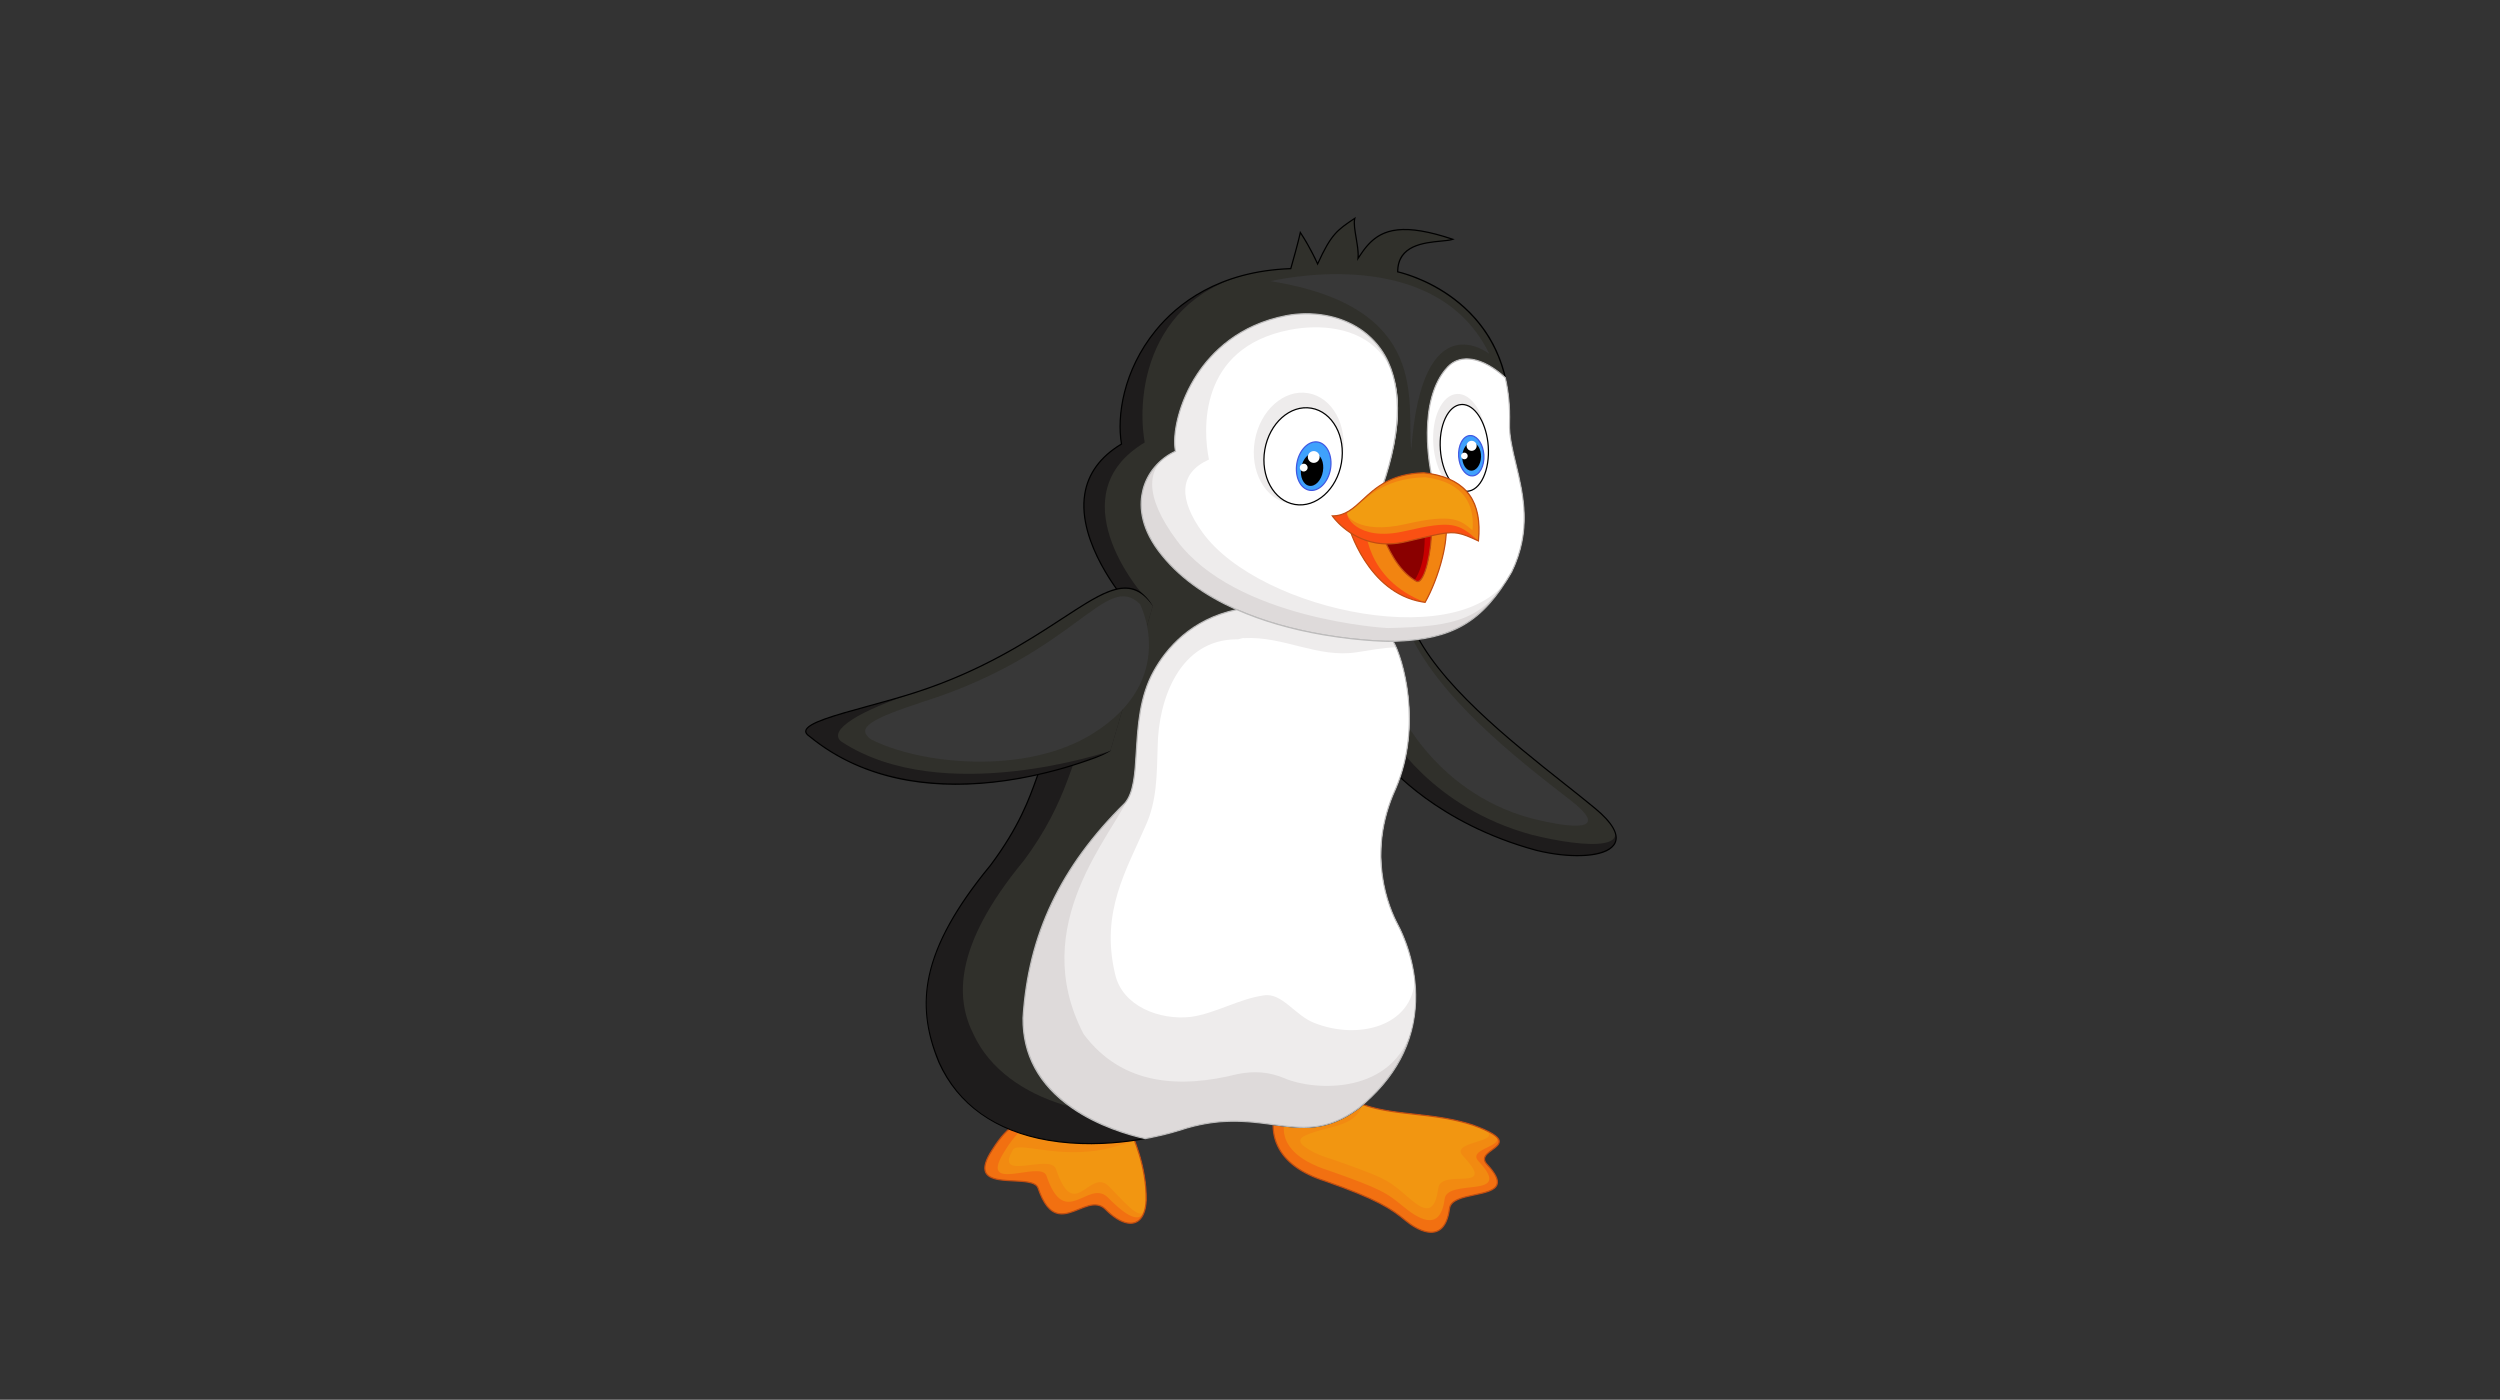 <svg version="1.1" id="Layer_2" xmlns="http://www.w3.org/2000/svg" xmlns:xlink="http://www.w3.org/1999/xlink" viewBox="0 0 768 430" enable-background="new 0 0 768 430" xml:space="preserve">
<rect x="0" y="0" width="768" height="430" fill="#333333" stroke="none"/>
<g>
	<g>
		<g>
			<polygon fill="#CE5A36" points="344.468,374.629 341.064,371.402 344.919,374.06 			"/>
		</g>
		<g>
			<g>
				<path fill="#F27011" d="M347.363,347.738c0,0,4.91,9.738,4.735,20.926c-0.289,8.467-6.06,9.411-12.647,2.675
					c-6.025-5.48-14.909,10.409-20.566-6.423c-1.859-4.963-23.244,2.401-14.057-11.695c5.337-8.57,9.192-8.487,9.192-8.487
					L347.363,347.738z"/>
				<path fill="#F28A11" d="M347.363,347.738c0,0,4.91,9.738,4.735,20.926c-0.289,8.467-5.314,5.802-11.898-0.937
					c-6.023-5.478-13.076,10.268-18.736-6.563c-1.863-4.962-21.753,6.141-12.567-7.955c5.337-8.567,9.138-8.116,9.138-8.116
					L347.363,347.738z"/>
				<path fill="#F29611" d="M348.422,350.159c1.434,3.568,3.797,10.684,3.676,18.505c-0.289,8.467-4.983,2.374-11.567-4.364
					c-6.025-5.482-10.475,11.64-16.134-5.195c-1.84-4.91-19.261,4.152-13.196-5.913c1.929-2.872,16.461,4.151,33.169-1.52
					C345.843,351.511,347.176,350.886,348.422,350.159z"/>
				<path fill="#C24D11" d="M318.703,364.985c-0.315-0.846-1.276-1.374-3.023-1.669c-1.243-0.215-2.705-0.29-4.252-0.363
					c-1.586-0.079-3.223-0.163-4.651-0.399l0,0c-2.305-0.398-3.627-1.155-4.164-2.381c-0.685-1.574-0.016-3.882,2.053-7.058
					c5.332-8.552,9.195-8.576,9.371-8.57l33.346,2.996l0.102,0.012l0.049,0.098c0.049,0.101,4.931,9.911,4.756,21.025
					c-0.104,3.012-0.911,5.22-2.333,6.378c-0.966,0.787-2.216,1.08-3.62,0.837c-2.124-0.361-4.55-1.893-7.015-4.41
					c-0.656-0.6-1.371-0.957-2.185-1.1c-1.743-0.301-3.636,0.47-5.64,1.279c-2.074,0.836-4.215,1.701-6.272,1.35
					C322.458,372.537,320.388,369.983,318.703,364.985z M339.587,371.205c2.414,2.472,4.77,3.958,6.811,4.306
					c1.311,0.231,2.423-0.026,3.319-0.748c1.334-1.092,2.088-3.202,2.188-6.099c0.165-10.43-4.166-19.716-4.67-20.747l-33.219-2.996
					c-0.037,0-3.831,0.063-9.028,8.403c-1.993,3.058-2.653,5.246-2.023,6.693c0.479,1.101,1.71,1.783,3.879,2.157l0,0
					c1.404,0.238,3.03,0.32,4.604,0.398c1.558,0.077,3.032,0.144,4.297,0.361c1.894,0.328,2.95,0.936,3.317,1.917
					c1.635,4.864,3.615,7.336,6.223,7.781c1.954,0.334,4.045-0.509,6.069-1.327c2.056-0.834,3.997-1.613,5.849-1.298
					C338.088,370.159,338.866,370.547,339.587,371.205z"/>
			</g>
			<g>
				<path fill="#F27011" d="M391.913,340.662c0,0-6.119,15.4,15.168,22.136c16.245,5.687,20.282,8.508,24.746,12.17
					c4.463,3.671,12.003,7.095,13.444-3.59c0.581-6.775,22.736-1.698,11.618-13.593c-4.931-5.094,13.722-5.58-4.492-12.18
					c-13.934-4.515-27.078-2.319-37.523-7.976C407.277,340.199,391.913,340.662,391.913,340.662z"/>
				<path fill="#F28A11" d="M396.396,340.433c0,0-9.289,12.488,12,19.233c16.248,5.683,17.829,6.993,22.294,10.656
					c4.465,3.67,11.646,8.807,13.088-1.879c0.583-6.775,21.624,0.271,10.504-11.616c-4.927-5.102,16.33-4.622-1.884-11.222
					c-13.934-4.515-27.078-2.319-37.523-7.976C407.277,340.199,396.396,340.433,396.396,340.433z"/>
				<path fill="#F29611" d="M401.381,348.666c6.126-2.826,15.206-2.265,17.129-9.407c9.782,3.612,21.523,2.342,33.888,6.347
					c14.745,5.424-7.908,4.38-2.977,9.483c11.119,11.893-7.023,3.334-7.606,10.108c-1.436,10.683-6.832,4.513-11.294,0.849
					c-4.461-3.672-5.384-4.348-21.628-10.031c-3.939-1.146-6.719-2.613-8.664-4.191
					C398.427,350.064,400.181,349.131,401.381,348.666z"/>
				<path fill="#C24D11" d="M431.705,375.117c-4.481-3.685-8.626-6.518-24.679-12.133c-7.441-2.36-12.385-6.018-14.691-10.882
					c-2.781-5.871-0.621-11.454-0.601-11.513l0.046-0.115l0.127-0.006c0.154,0,15.421-0.491,22.906-3.021l0.078-0.023l0.072,0.035
					c3.02,1.638,6.545,2.76,11.104,3.543c2.655,0.455,5.38,0.755,8.264,1.076c3.011,0.331,6.132,0.677,9.31,1.223
					c3.24,0.555,6.124,1.246,8.818,2.116c5.515,2.002,8.069,3.566,8.284,5.056c0.159,1.141-1.004,1.998-2.234,2.896
					c-1.084,0.791-2.206,1.616-2.284,2.59c-0.047,0.536,0.213,1.086,0.802,1.697c2.524,2.706,3.525,4.734,3.06,6.218
					c-0.638,2.021-3.763,2.672-7.067,3.366c-3.605,0.759-7.332,1.544-7.558,4.161c-0.427,3.153-1.418,5.319-2.944,6.444
					c-1.088,0.804-2.447,1.068-4.034,0.799C435.753,378.177,433.066,376.237,431.705,375.117z M434.289,342.459
					c-2.892-0.322-5.617-0.625-8.288-1.083c-4.561-0.783-8.106-1.908-11.146-3.539c-7.193,2.399-21.306,2.96-22.81,3.008
					c-0.284,0.819-1.858,5.844,0.638,11.098c2.262,4.767,7.123,8.354,14.459,10.678c16.126,5.647,20.293,8.494,24.806,12.203
					c1.331,1.091,3.958,2.988,6.604,3.448c1.479,0.251,2.733,0.01,3.736-0.734c1.442-1.052,2.388-3.138,2.794-6.177
					c0.247-2.888,4.114-3.703,7.861-4.489c3.189-0.673,6.202-1.304,6.77-3.111c0.426-1.341-0.541-3.252-2.965-5.841
					c-0.663-0.691-0.957-1.344-0.911-1.99c0.099-1.149,1.293-2.025,2.445-2.867c1.137-0.832,2.213-1.62,2.08-2.53
					c-0.186-1.305-2.813-2.856-8.026-4.742c-2.675-0.868-5.535-1.56-8.759-2.111C440.407,343.134,437.298,342.789,434.289,342.459z"
					/>
			</g>
			<g>
				<path fill="#1E1C1C" d="M426.399,234.935c0,0,14.482,17.862,45.544,26.278c16.829,4.173,34.215,0.54,18.187-12.786
					c-16.033-13.318-47.37-35.194-56.39-56.344C426.842,190.9,416.068,189.828,426.399,234.935z"/>
				<path fill="#30302B" d="M426.85,225.399c0,0,12.662,22.633,43.72,31.049c16.827,4.173,35.589,5.305,19.561-8.021
					c-16.033-13.318-47.37-35.194-56.39-56.344C426.842,190.9,416.515,180.293,426.85,225.399z"/>
				<path fill="#383838" d="M428.37,215.368c0,0,10.971,27.609,42.034,36.025c16.829,4.173,22.756,2.711,12.047-5.568
					c-16.489-12.756-41.195-31.898-50.214-53.047C425.344,191.596,422.898,200.435,428.37,215.368z"/>
				<path d="M471.891,261.4c-30.764-8.339-45.495-26.165-45.64-26.345l-0.026-0.03l-0.012-0.046
					c-5.292-23.112-5.676-36.662-1.177-41.421c2.375-2.509,5.619-2.201,8.734-1.667l0.103,0.017l0.042,0.098
					c7.431,17.429,30.171,35.444,46.774,48.596c3.481,2.76,6.766,5.361,9.561,7.679c5.205,4.328,7.307,8.03,6.074,10.705
					c-1.991,4.329-11.586,4.774-20.214,3.294C474.702,262.04,473.291,261.746,471.891,261.4z M425.315,193.822
					c-4.41,4.656-3.996,18.073,1.261,41.026c0.729,0.875,15.403,18.049,45.415,26.179c1.38,0.346,2.79,0.64,4.186,0.876
					c10.031,1.721,18.176,0.455,19.804-3.077c1.152-2.503-0.916-6.044-5.976-10.247c-2.787-2.318-6.069-4.923-9.549-7.677
					c-16.609-13.156-39.337-31.167-46.849-48.653C430.623,191.746,427.534,191.474,425.315,193.822z"/>
			</g>
			<g>
				<path fill="#1E1C1C" d="M345.989,184.792c0,0-28.301-32.279-1.467-48.386c-3.205-18.542,10.741-52.435,52.005-53.883
					c2.586-9.099,2.933-11.103,2.933-11.103c3.281,4.945,5.307,9.677,5.307,9.677c4.139-9.093,5.898-10.341,11.434-14.037
					c-0.727,2.716,1.369,8.573,0.985,12.335c4.929-7.71,10.094-12.243,29.123-5.886c-3.309,1.239-16.926-0.579-16.928,9.996
					c7.93,1.875,35.348,11.989,34.358,46.386c-0.473,11.785,9.87,26.712,0.671,45.774c-8.422,14.55-17.229,20.781-36.419,21.367
					c2.616,4.312,9.378,25.077,0.758,45.271c-7.807,16.98-4.076,32.835,0.609,41.634c4.683,8.8,14.054,35.428-12,56.504
					c-18.327,13.628-29.083-1.89-55.082,6.82c-20.423,6.299-60.358,9.004-73.807-20.895c-7.112-17.217-6.036-34.057,15.779-60.502
					c14.38-19.207,13.762-30.664,18.508-35.783C327.505,224.962,345.989,184.792,345.989,184.792z"/>
				<path fill="#30302B" d="M350.414,181.848c0,0-25.596-29.813,1.241-45.918c-3.208-18.542,3.608-51.958,44.872-53.407
					c2.586-9.099,2.933-11.103,2.933-11.103c3.281,4.945,5.307,9.677,5.307,9.677c4.139-9.093,5.898-10.341,11.434-14.037
					c-0.727,2.716,1.369,8.573,0.985,12.335c4.929-7.71,10.094-12.243,29.123-5.886c-3.309,1.239-16.926-0.579-16.928,9.996
					c7.93,1.875,35.348,11.989,34.358,46.386c-0.473,11.785,9.87,26.712,0.671,45.774c-8.422,14.55-17.229,20.781-36.419,21.367
					c2.616,4.312,9.378,25.077,0.758,45.271c-7.807,16.98-4.076,32.835,0.609,41.634c4.683,8.8,14.054,35.428-12,56.504
					c-18.327,13.628-29.518-9.113-55.513-0.415c-20.428,6.309-52.761-0.68-62.751-22.228c-5.424-10.666-6.496-26.842,15.319-53.289
					c14.384-19.203,14.678-32.929,19.423-38.049C338.584,221.342,350.414,181.848,350.414,181.848z"/>
				<path d="M288.292,326.44c-3.946-9.548-4.887-18.097-2.969-26.907c2.199-10.086,8.341-21.141,18.769-33.78
					c8.851-11.815,11.965-20.571,14.239-26.961c1.416-3.976,2.438-6.848,4.285-8.836c4.55-4.907,22.067-42.78,23.153-45.132
					c-1.201-1.409-15.062-18.083-12.727-33.001c0.998-6.371,4.786-11.591,11.273-15.513c-1.408-8.396,0.506-22.504,10.533-34.845
					c6.726-8.281,19.387-18.313,41.534-19.126c2.518-8.858,2.886-10.934,2.892-10.954l0.08-0.473l0.266,0.402
					c2.711,4.091,4.596,8.082,5.15,9.319c4.083-8.896,5.943-10.138,11.323-13.73l0.422-0.282l-0.135,0.491
					c-0.355,1.365,0.013,3.587,0.417,5.939c0.327,1.938,0.663,3.933,0.621,5.631c3.644-5.563,7.837-9.853,19.329-7.886
					c2.823,0.484,5.971,1.312,9.621,2.532l0.513,0.169l-0.503,0.188c-0.78,0.29-2.105,0.418-3.636,0.565
					c-5.213,0.499-13.072,1.252-13.175,9.104c2.884,0.697,12.169,3.42,20.461,11.005c9.647,8.821,14.327,20.778,13.9,35.539
					c-0.156,3.847,0.869,8.11,1.961,12.625c2.293,9.546,4.896,20.367-1.315,33.238c-8.913,15.396-18.088,20.835-36.258,21.448
					c3.076,5.461,8.798,25.979,0.609,45.172c-9.239,20.08-1.877,36.813,0.601,41.466c1.788,3.36,5.907,12.395,5.545,23.746
					c-0.4,12.773-6.321,23.879-17.602,32.998c-9.853,7.328-17.572,6.278-26.517,5.062c-7.756-1.054-16.554-2.257-28.618,1.784
					c-4.853,1.498-22.099,6.145-40.34,3.021C305.764,347.675,294.109,339.371,288.292,326.44z M436.681,71.173
					c-11.677-1.999-15.665,2.59-19.337,8.325l-0.435,0.679l0.082-0.801c0.184-1.786-0.201-4.061-0.575-6.258
					c-0.359-2.155-0.708-4.2-0.5-5.642c-5.093,3.404-6.915,4.774-10.973,13.702l-0.184,0.393l-0.169-0.399
					c-0.02-0.045-1.95-4.528-5.038-9.265c-0.215,0.99-0.891,3.805-2.842,10.669l-0.044,0.133l-0.137,0.004
					c-22.085,0.775-34.696,10.754-41.388,18.993c-9.995,12.309-11.867,26.368-10.43,34.669l0.021,0.128l-0.112,0.067
					c-6.447,3.871-10.218,9.02-11.204,15.312c-2.398,15.332,12.565,32.612,12.718,32.784l0.081,0.097l-0.051,0.107
					c-0.758,1.642-18.558,40.259-23.268,45.345c-1.794,1.936-2.808,4.773-4.205,8.704c-2.284,6.415-5.411,15.203-14.3,27.067
					c-22.487,27.26-22.561,43.821-15.751,60.299c5.843,12.992,17.085,21.001,33.419,23.798c18.155,3.108,35.329-1.514,40.157-3.006
					c12.145-4.066,20.988-2.86,28.788-1.798c8.859,1.203,16.507,2.246,26.23-4.986c27.879-22.551,14.851-50.827,11.95-56.263
					c-2.493-4.693-9.921-21.567-0.613-41.803c8.278-19.394,2.261-40.137-0.746-45.098l-0.169-0.283l0.326-0.009
					c18.223-0.552,27.373-5.921,36.254-21.257c6.146-12.733,3.558-23.484,1.279-32.968c-1.096-4.541-2.128-8.83-1.969-12.728
					c1.054-36.791-30.607-45.338-34.217-46.194l-0.149-0.033v-0.153c0.004-8.336,8.14-9.115,13.522-9.634
					c1.163-0.108,2.203-0.21,2.957-0.375C442.279,72.389,439.335,71.627,436.681,71.173z"/>
			</g>
			<g>
				<g>
					<path fill="#DEDADA" d="M462.433,116.038c-6.441-5.944-13.501-7.748-17.678-3.329c-9.45,9.991-6.158,31.447-3.396,39.407
						c0,0-11.47,3.708-17.936,0.796c18.229-47.699-9.933-59.487-28.343-55.931c-28.281,5.472-35.802,32.817-33.96,41.648
						c-9.509,4.303-15.382,16.982-5.236,30.572c20.98,28.103,72.146,27.888,72.106,27.831c19.19-0.585,27.997-6.817,36.419-21.367
						c9.199-19.062-1.144-33.989-0.671-45.774C463.885,124.746,463.39,120.15,462.433,116.038z"/>
					<path fill="#EEECEC" d="M462.433,116.038c-6.441-5.944-13.501-7.748-17.678-3.329c-9.45,9.991-6.158,31.447-3.396,39.407
						c0,0-11.47,3.708-17.936,0.796c18.229-47.699-9.933-59.487-28.343-55.931c-28.281,5.472-35.802,32.817-33.96,41.648
						c-9.509,4.303-9.733,13.751,0.378,27.373c18.099,24.388,64.897,26.996,64.863,26.938c21.437-0.448,29.626-2.725,38.048-17.274
						c9.199-19.062-1.144-33.989-0.671-45.774C463.885,124.746,463.39,120.15,462.433,116.038z"/>
					<path fill="#FFFFFF" d="M462.433,116.038c-6.441-5.944-13.501-7.748-17.678-3.329c-9.45,9.991-6.158,31.447-3.396,39.407
						c0,0-11.47,3.708-17.936,0.796c18.229-47.699-8.736-55.154-27.146-51.598c-28.28,5.474-26.723,31.021-24.88,39.849
						c-9.511,4.305-9.178,12.399-2.026,22.352c17.723,24.668,82.404,37.857,95.038,12.151c9.199-19.062-1.144-33.989-0.671-45.774
						C463.885,124.746,463.39,120.15,462.433,116.038z"/>
					<path fill="#BCBBBB" d="M355.73,169.316c-5.938-7.949-5.876-14.688-4.782-18.94c1.33-5.164,5.047-9.585,9.957-11.856
						c-0.986-5.113,1.048-15.104,6.811-23.769c4.411-6.635,12.733-15.133,27.328-17.958c3.867-0.747,7.979-0.789,11.88-0.12
						c8.264,1.415,14.904,5.858,18.697,12.518c5.744,10.079,5.072,25.159-1.955,43.619c0.795,0.337,1.693,0.596,2.693,0.765
						c5.849,1.003,13.473-1.194,14.751-1.583c-2.844-8.372-5.836-29.538,3.508-39.411c1.959-2.076,4.638-2.89,7.747-2.358
						c3.25,0.558,6.781,2.518,10.194,5.679l0.044,0.037l0.016,0.057c1.008,4.318,1.45,8.997,1.31,13.907
						c-0.156,3.847,0.869,8.11,1.961,12.625c2.293,9.546,4.896,20.365-1.315,33.238c-8.965,15.484-18.196,20.902-36.58,21.457
						v-0.003c-0.171,0.021-0.581,0.019-1.639-0.006c-0.945-0.021-2.486-0.076-4.497-0.203c-3.469-0.225-8.928-0.717-15.242-1.797
						C390.113,192.383,367.888,185.595,355.73,169.316z M427.984,196.838c18.223-0.552,27.373-5.921,36.254-21.257
						c6.146-12.733,3.558-23.484,1.279-32.968c-1.096-4.541-2.128-8.83-1.969-12.728c0.139-4.853-0.296-9.478-1.289-13.747
						c-3.353-3.083-6.79-4.998-9.957-5.541c-2.979-0.51-5.537,0.265-7.411,2.243c-9.293,9.821-6.194,31.041-3.351,39.214
						l0.062,0.183l-0.188,0.06c-0.088,0.025-8.653,2.762-15.125,1.653c-1.096-0.187-2.09-0.48-2.946-0.866l-0.167-0.077l0.066-0.164
						c7.043-18.429,7.751-33.456,2.047-43.464c-3.736-6.555-10.28-10.937-18.43-12.331c-3.859-0.662-7.918-0.621-11.747,0.117
						c-14.462,2.802-22.71,11.225-27.083,17.797c-5.763,8.661-7.764,18.638-6.724,23.625l0.033,0.151l-0.142,0.064
						c-4.873,2.206-8.565,6.565-9.882,11.668c-1.073,4.171-1.127,10.788,4.72,18.619c12.083,16.177,34.209,22.928,50.642,25.743
						c11.65,1.998,20.233,2.017,21.195,2.007L427.984,196.838z"/>
				</g>
			</g>
			<g>
				<g>
					<path fill="#DEDADA" d="M379.968,187.288c-15.712,3.271-22.916,14.206-25.512,18.866c-8.154,14.642-2.944,33.755-8.919,40.623
						c-19.398,19.121-29.68,40.165-31.261,65.948c-0.252,26.239,27.58,34.815,37.524,37.049c3.833-0.687,7.38-1.561,10.475-2.513
						c25.999-8.71,36.755,6.808,55.082-6.82c26.054-21.076,16.683-47.704,12-56.504c-4.686-8.799-8.416-24.653-0.609-41.634
						c8.62-20.194,1.858-40.959-0.758-45.271C428.015,197.072,402.389,197.189,379.968,187.288z"/>
					<path fill="#EEECEC" d="M394.685,331.268c-4.694-1.965-9.271-2.359-14.477-1.318c-17.39,4.375-35.337,3.724-47.307-12.256
						c-17.605-33.687,9.221-61.417,14.35-73.909c3.197-8.419,0.034-24.753,7.206-37.63c2.596-4.661,9.799-15.595,25.512-18.866
						c22.421,9.901,48.047,9.784,48.022,9.744c2.616,4.312,9.378,25.077,0.758,45.271c-7.807,16.98-4.076,32.835,0.609,41.634
						c2.896,5.437,7.566,17.67,4.59,31.199C428.467,336.781,403.315,335.07,394.685,331.268z"/>
					<path fill="#FFFFFF" d="M403.788,314.255c-5.821-2.159-9.989-9.45-15.575-8.467c-7.527,1.03-14.885,5.572-22.412,6.604
						c-9.474,1.086-21.113-3.23-23.266-13.271c-4.504-18.957,3.53-31.897,9.295-45.229c3.672-7.885,3.52-16.034,3.806-24.497
						c0.191-14.67,6.797-32.888,24.229-32.998c0.753,0.128,1.631-0.497,2.384-0.366c12.104-0.633,22.545,6.187,34.463,4.355
						c4.04-0.619,8.11-1.414,12.191-1.534c2.924,6.732,7.584,25.32-0.155,43.452c-7.807,16.98-4.076,32.835,0.609,41.634
						c1.82,3.424,4.351,9.543,5.229,16.991C433.947,315.137,417.416,319.652,403.788,314.255z"/>
					<path fill="#BCBBBB" d="M351.76,349.962c-4.939-1.105-14.443-3.815-22.653-9.554c-10.074-7.036-15.13-16.35-15.018-27.694
						c1.564-25.554,11.515-46.552,31.306-66.063c2.741-3.151,3.096-9.01,3.502-15.795c0.48-7.942,1.022-16.944,5.395-24.795
						c3.913-7.027,11.539-16.027,25.638-18.959l0.062-0.015l0.054,0.025c7.751,3.424,16.715,6.022,26.642,7.722
						c11.62,1.992,20.195,2.017,21.181,2.007l0.109-0.203l0.177,0.292c3.026,5.01,9.106,25.917,0.771,45.454
						c-9.239,20.08-1.877,36.813,0.601,41.466c1.788,3.36,5.907,12.395,5.545,23.746c-0.4,12.773-6.321,23.879-17.602,32.998
						c-9.853,7.328-17.572,6.278-26.512,5.062c-7.761-1.054-16.559-2.257-28.623,1.784c-3.268,1.012-6.803,1.858-10.501,2.523
						l-0.037,0.008L351.76,349.962z M421.866,197.008c-3.471-0.225-8.931-0.717-15.238-1.797h-0.004
						c-9.933-1.702-18.912-4.302-26.675-7.726c-13.92,2.919-21.453,11.81-25.325,18.76c-4.331,7.776-4.868,16.732-5.344,24.634
						c-0.413,6.852-0.767,12.769-3.606,16.031c-19.73,19.452-29.647,40.365-31.207,65.815
						c-0.254,26.336,28.461,34.858,37.335,36.854c3.672-0.658,7.179-1.505,10.416-2.502c12.145-4.066,20.988-2.86,28.788-1.798
						c8.859,1.203,16.507,2.246,26.23-4.986c27.879-22.551,14.851-50.827,11.95-56.263c-2.493-4.693-9.921-21.567-0.613-41.803
						c8.24-19.303,2.319-39.931-0.704-45.025C426.661,197.311,421.919,197.008,421.866,197.008z"/>
				</g>
			</g>
			<g>
				<path fill="#EEECEC" d="M412.458,140.035c-1.603,9.359-8.943,15.914-16.396,14.637c-7.451-1.277-12.191-9.896-10.59-19.26
					c1.604-9.357,8.943-15.911,16.396-14.634C409.321,122.054,414.062,130.676,412.458,140.035z"/>
				<path fill="#FFFFFF" d="M412.086,142.198c-1.397,8.167-7.801,13.882-14.301,12.769c-6.506-1.113-10.641-8.637-9.241-16.801
					c1.394-8.167,7.8-13.885,14.306-12.769C409.352,126.51,413.484,134.031,412.086,142.198z"/>
				<path d="M388.356,138.134c1.413-8.258,7.927-14.057,14.523-12.925c6.596,1.127,10.812,8.767,9.397,17.021
					c-1.418,8.258-7.934,14.057-14.526,12.926C391.159,154.027,386.941,146.391,388.356,138.134z M388.733,138.198
					c-1.378,8.048,2.694,15.488,9.08,16.583c6.39,1.094,12.708-4.566,14.086-12.615c1.38-8.048-2.697-15.485-9.086-16.583
					C396.428,124.49,390.113,130.149,388.733,138.198z"/>
			</g>
			<g>
				<path fill="#3FA1FC" d="M408.72,144.086c-0.704,4.087-3.578,7.006-6.426,6.52c-2.848-0.489-4.589-4.199-3.885-8.289
					c0.701-4.088,3.575-7.011,6.423-6.521C407.674,136.284,409.418,139.994,408.72,144.086z"/>
				<path fill="#3F57E3" d="M398.22,142.287c0.716-4.186,3.698-7.183,6.643-6.68c2.946,0.505,4.761,4.322,4.047,8.51
					c-0.721,4.186-3.697,7.181-6.646,6.678C399.315,150.291,397.504,146.474,398.22,142.287z M398.598,142.35
					c-0.684,3.98,0.991,7.6,3.729,8.07c2.741,0.467,5.521-2.39,6.207-6.369c0.682-3.978-0.996-7.597-3.735-8.067
					C402.061,135.514,399.275,138.371,398.598,142.35z"/>
			</g>
			<g>
				<path fill="#EEECEC" d="M456.81,135.382c0.581,8.253-2.639,15.201-7.193,15.521c-4.556,0.319-8.721-6.109-9.296-14.36
					c-0.585-8.251,2.637-15.2,7.191-15.521C452.067,120.702,456.23,127.131,456.81,135.382z"/>
				<path fill="#FFFFFF" d="M457.191,137.079c0.52,7.358-2.354,13.557-6.421,13.845c-4.059,0.282-7.771-5.451-8.29-12.81
					c-0.519-7.362,2.356-13.558,6.417-13.844C452.96,123.984,456.673,129.719,457.191,137.079z"/>
				<path d="M442.289,138.125c-0.255-3.588,0.286-7.021,1.511-9.665c1.24-2.681,3.049-4.235,5.082-4.38
					c0.352-0.025,0.704-0.007,1.05,0.051c3.774,0.647,6.975,6.205,7.451,12.933c0.251,3.593-0.286,7.027-1.511,9.67
					c-1.242,2.681-3.049,4.233-5.086,4.377c-0.348,0.023-0.7,0.007-1.048-0.053l0,0
					C445.964,150.413,442.766,144.854,442.289,138.125z M448.912,124.459c-1.893,0.134-3.584,1.61-4.767,4.161
					c-1.196,2.583-1.726,5.952-1.474,9.481c0.46,6.555,3.527,11.965,7.133,12.582c0.318,0.055,0.64,0.071,0.953,0.049
					c1.893-0.132,3.582-1.609,4.767-4.158c1.2-2.587,1.722-5.953,1.477-9.483c-0.463-6.556-3.53-11.963-7.134-12.582
					C449.545,124.453,449.226,124.438,448.912,124.459z"/>
			</g>
			<g>
				<path fill="#3FA1FC" d="M455.83,139.727c0.243,3.42-1.291,6.314-3.425,6.463c-2.128,0.15-4.055-2.5-4.294-5.922
					c-0.239-3.418,1.295-6.311,3.425-6.464C453.664,133.657,455.591,136.309,455.83,139.727z"/>
				<path fill="#3F57E3" d="M447.918,140.283c-0.118-1.689,0.186-3.309,0.845-4.56c0.683-1.281,1.659-2.031,2.758-2.108
					c0.213-0.015,0.426-0.002,0.638,0.032c2.017,0.348,3.642,2.896,3.867,6.064c0.243,3.52-1.376,6.51-3.604,6.669
					c-0.211,0.012-0.428,0.004-0.637-0.034l0,0C449.765,146.002,448.142,143.451,447.918,140.283z M451.553,133.997
					c-0.966,0.066-1.834,0.743-2.452,1.904c-0.631,1.19-0.915,2.737-0.802,4.356c0.211,2.948,1.733,5.406,3.549,5.714
					c0.18,0.032,0.364,0.041,0.543,0.027c2.027-0.141,3.485-2.948,3.248-6.258c-0.207-2.947-1.731-5.404-3.543-5.718
					C451.916,133.992,451.733,133.982,451.553,133.997z"/>
			</g>
			<g>
				<path fill="#FA5013" d="M414.23,161.396c0,0,5.697,21.276,23.556,23.64c4.041-7.05,8.157-20.531,5.864-26.725
					C437.6,160.499,414.23,161.396,414.23,161.396z"/>
				<path fill="#F28411" d="M419.387,161.146c0,0-0.358,16.679,18.399,23.89c4.041-7.05,8.157-20.531,5.864-26.725
					C437.6,160.499,419.387,161.146,419.387,161.146z"/>
				<path fill="#C24D11" d="M414.045,161.445l-0.061-0.229l0.233-0.009c0.237-0.012,23.416-0.923,29.364-3.078l0.182-0.062
					l0.066,0.177c2.316,6.27-1.862,19.884-5.881,26.888l-0.066,0.108l-0.125-0.013c-0.304-0.044-0.603-0.087-0.902-0.138
					C419.783,182.163,414.098,161.651,414.045,161.445z M443.536,158.552c-5.991,2.032-26.444,2.918-29.057,3.024
					c0.676,2.265,6.578,20.418,22.438,23.135c0.255,0.044,0.507,0.084,0.764,0.119C441.607,177.928,445.662,164.763,443.536,158.552
					z"/>
			</g>
			<g>
				<g>
					<path fill="#8A0000" d="M434.891,178.438c2.821,2.136,5.599-11.524,4.714-19.178c-4.556,0.771-11.144,1.316-16.463,1.661
						C425.344,165.724,428.254,174.523,434.891,178.438z"/>
					<path fill="#C70000" d="M437.471,159.584c0.75-0.103,1.466-0.213,2.134-0.325c0.885,7.653-1.893,21.314-4.714,19.178
						c-0.103-0.062-0.207-0.13-0.31-0.194C437.983,172.963,437.901,165.78,437.471,159.584z"/>
					<path fill="#C24D11" d="M434.796,178.602c-5.718-3.371-8.658-10.244-10.802-15.258c-0.362-0.843-0.704-1.641-1.025-2.343
						l-0.117-0.252l0.273-0.017c4.928-0.322,11.775-0.867,16.449-1.66l0.199-0.036l0.026,0.201c0.74,6.467-1.12,17.046-3.377,19.181
						c-0.36,0.341-0.732,0.482-1.103,0.418C435.132,178.806,434.953,178.722,434.796,178.602z M423.429,161.092
						c0.288,0.646,0.594,1.354,0.913,2.101c2.124,4.969,5.04,11.773,10.663,15.09c0.376,0.288,0.748,0.242,1.158-0.143
						c2.164-2.054,3.95-12.26,3.274-18.659C434.844,160.245,428.266,160.774,423.429,161.092z"/>
				</g>
			</g>
			<g>
				<path fill="#1E1C1C" d="M341.101,230.67c0,0-54.052,25.867-92.479-4.511c-6.252-4.167,15.637-7.952,32.747-13.485
					c46.422-15.006,60.935-44.089,72.763-26.508L341.101,230.67z"/>
				<path fill="#30302B" d="M341.101,230.67c0,0-51.382,17.615-82.584-2.819c-4.555-3.487,5.742-9.644,22.852-15.176
					c46.422-15.006,60.935-44.089,72.763-26.508L341.101,230.67z"/>
				<path fill="#383838" d="M335.62,225.412c-20.574,12.81-53.081,9.446-68.171,1.649c-4.558-3.493-0.024-6.248,17.09-11.779
					c46.42-15.008,55.115-39.861,65.648-29.738C350.187,185.544,362.388,208.75,335.62,225.412z"/>
				<path d="M279.07,239.914c9.142,1.565,19.17,1.59,29.827,0.073c11.967-1.705,22.111-5.01,27.788-7.134
					c3.063-1.146,4.716-2.316,4.716-2.316c-0.141,0.064-14.199,6.46-32.565,9.07c-16.938,2.411-41.111,2.008-60.095-13.596
					c-0.753-0.506-1.086-0.997-1.01-1.476c0.373-2.309,9.528-4.82,19.221-7.479c4.807-1.319,9.781-2.681,14.475-4.199
					c20.313-6.566,34.58-15.877,44.997-22.677c13.492-8.809,20.922-13.661,27.709-4.014c0,0-1.183-2.36-3.718-4.318
					c-6.013-3.863-13.076,0.751-24.201,8.012c-10.4,6.787-24.64,16.083-44.904,22.635c-4.687,1.514-9.654,2.876-14.461,4.194
					c-10.662,2.923-19.082,5.235-19.494,7.788c-0.103,0.638,0.288,1.259,1.162,1.838c8.416,6.921,18.56,11.476,30.13,13.525
					C278.788,239.865,278.931,239.891,279.07,239.914z"/>
			</g>
			<g>
				<path fill="#FA5013" d="M409.299,158.489c0,0,7.61,11.363,22.38,7.959c14.773-3.405,14.606-3.948,22.492-0.274
					c0.746-7.358,0.169-19.062-16.791-20.935C419.751,145.731,418.59,158.532,409.299,158.489z"/>
				<path fill="#F28411" d="M431.455,163.186c14.774-3.404,16.562-2.485,22.716,2.989c0.746-7.358,0.169-19.062-16.791-20.935
					c-14.1,0.394-17.667,8.66-23.282,11.932C412.693,157.989,416.686,166.59,431.455,163.186z"/>
				<path fill="#F29C11" d="M431.831,160.992c14.774-3.403,16.897-1.104,20.508,1.901c0.742-7.354-2.261-14.773-14.51-16.289
					c-14.097,0.395-18.116,7.295-23.731,10.568C412.693,157.989,417.063,164.396,431.831,160.992z"/>
				<path fill="#C24D11" d="M409.138,158.594l-0.198-0.299h0.359c3.873,0.018,6.345-2.27,9.199-4.92
					c3.861-3.583,8.664-8.043,18.896-8.329c0.706,0.082,1.401,0.176,2.065,0.292c11.248,1.925,16.125,8.747,14.9,20.854
					l-0.032,0.267l-0.237-0.114c-2.621-1.222-4.475-2.044-6.297-2.358c-2.76-0.47-5.528,0.179-12.228,1.75
					c-1.158,0.271-2.43,0.572-3.844,0.898c-3.121,0.717-6.162,0.831-9.046,0.338C413.828,165.455,409.185,158.663,409.138,158.594z
					 M454.004,165.886c1.104-11.701-3.678-18.301-14.608-20.173c-0.654-0.111-1.34-0.205-2.014-0.284
					c-10.063,0.282-14.61,4.501-18.627,8.224c-2.825,2.62-5.272,4.898-9.088,5.018c0.991,1.31,5.434,6.616,13.072,7.923
					c2.836,0.489,5.83,0.376,8.899-0.332c1.409-0.325,2.685-0.623,3.841-0.895c6.749-1.583,9.543-2.239,12.377-1.754
					C449.668,163.923,451.486,164.713,454.004,165.886z"/>
			</g>
			<g>
				<path d="M399.716,143.675c-0.471,2.758,0.644,5.252,2.488,5.569c1.842,0.314,3.725-1.667,4.192-4.426
					c0.478-2.758-0.637-5.252-2.483-5.567C402.069,138.934,400.19,140.917,399.716,143.675z"/>
				<path fill="#FFFFFF" d="M401.794,140.081c-0.172,0.984,0.492,1.921,1.478,2.091c0.987,0.169,1.921-0.493,2.094-1.48
					c0.167-0.985-0.493-1.923-1.479-2.093C402.901,138.433,401.963,139.096,401.794,140.081z"/>
				<path fill="#FFFFFF" d="M399.32,143.449c-0.107,0.654,0.327,1.271,0.98,1.385c0.652,0.11,1.271-0.327,1.384-0.981
					c0.113-0.65-0.323-1.273-0.978-1.385C400.056,142.355,399.435,142.794,399.32,143.449z"/>
			</g>
			<g>
				<path d="M449.197,140.18c-0.084,2.388,1.143,4.367,2.735,4.424c1.603,0.054,2.96-1.836,3.049-4.221
					c0.078-2.388-1.146-4.37-2.741-4.424C450.646,135.901,449.28,137.79,449.197,140.18z"/>
				<path fill="#FFFFFF" d="M450.541,136.901c-0.03,0.855,0.636,1.57,1.492,1.602c0.853,0.027,1.57-0.642,1.599-1.492
					c0.028-0.854-0.638-1.569-1.492-1.6C451.287,135.382,450.567,136.05,450.541,136.901z"/>
				<path fill="#FFFFFF" d="M448.838,140.033c-0.019,0.566,0.424,1.039,0.987,1.059c0.566,0.02,1.037-0.422,1.058-0.988
					c0.021-0.563-0.425-1.037-0.985-1.056C449.33,139.027,448.857,139.468,448.838,140.033z"/>
			</g>
			<path fill="#383838" d="M457.497,108.699c0,0-20.718-16.444-23.96,29.613c-1.486-14.789,6.318-43.981-43.213-51.949
				C398.903,84.477,442.104,76.915,457.497,108.699z"/>
		</g>
	</g>
</g>
</svg>
